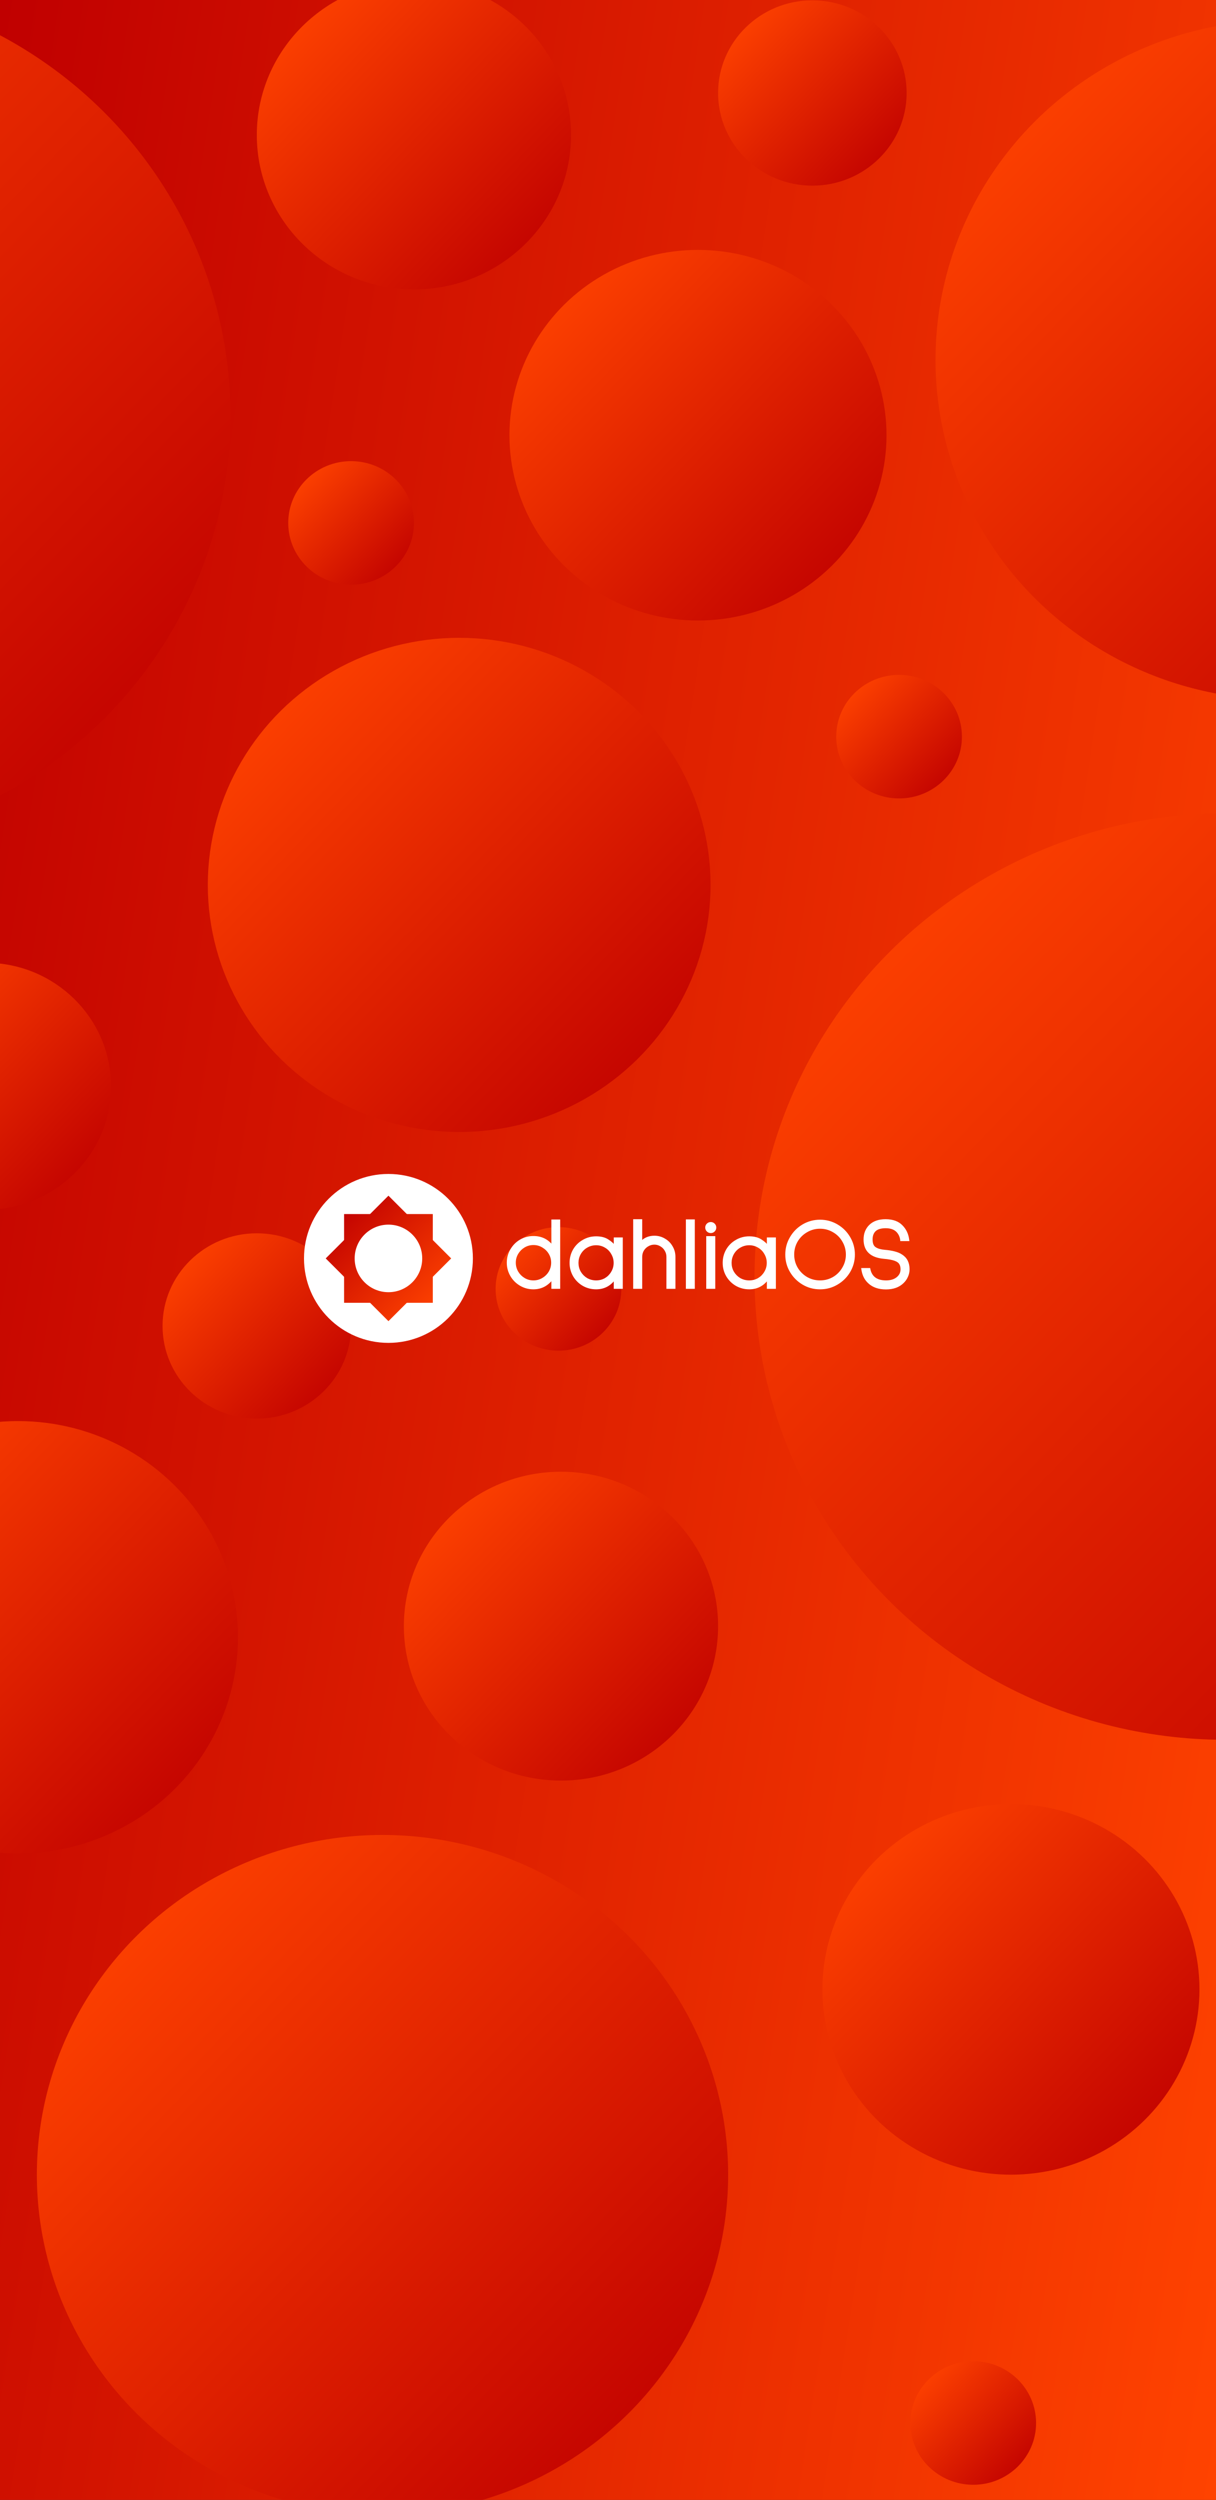<svg width="1440" height="2960" viewBox="0 0 1440 2960" fill="none" xmlns="http://www.w3.org/2000/svg">
<rect x="0" y="0" width="1440" height="2960" fill="#333333" stroke="none"/>
<g clip-path="url(#clip0)">
<rect width="1440" height="2960" fill="url(#paint0_linear)"/>
<ellipse cx="-248.063" cy="491.896" rx="520.937" ry="511.971" fill="url(#paint1_linear)"/>
<ellipse cx="543.762" cy="1047.75" rx="297.678" ry="292.555" fill="url(#paint2_linear)"/>
<ellipse cx="490.18" cy="159.847" rx="186.049" ry="182.847" fill="url(#paint3_linear)"/>
<ellipse cx="664.32" cy="1925.41" rx="186.049" ry="182.847" fill="url(#paint4_linear)"/>
<ellipse cx="-17.362" cy="1286.18" rx="148.839" ry="146.277" fill="url(#paint5_linear)"/>
<ellipse cx="1517.17" cy="426.072" rx="409.307" ry="402.263" fill="url(#paint6_linear)"/>
<ellipse cx="452.968" cy="2574.89" rx="409.307" ry="402.263" fill="url(#paint7_linear)"/>
<ellipse cx="415.759" cy="619.158" rx="74.419" ry="73.139" fill="url(#paint8_linear)"/>
<ellipse cx="1451.68" cy="1511.45" rx="558.147" ry="548.54" fill="url(#paint9_linear)"/>
<ellipse cx="1197.16" cy="2355.47" rx="223.259" ry="219.416" fill="url(#paint10_linear)"/>
<ellipse cx="826.555" cy="515.301" rx="223.259" ry="219.416" fill="url(#paint11_linear)"/>
<ellipse cx="661.343" cy="1526.08" rx="74.419" ry="73.139" fill="url(#paint12_linear)"/>
<ellipse cx="21.336" cy="1938.58" rx="260.468" ry="255.985" fill="url(#paint13_linear)"/>
<ellipse cx="961.998" cy="110.112" rx="111.629" ry="109.708" fill="url(#paint14_linear)"/>
<ellipse cx="1064.7" cy="872.218" rx="74.419" ry="73.139" fill="url(#paint15_linear)"/>
<ellipse cx="304.131" cy="1569.96" rx="111.629" ry="109.708" fill="url(#paint16_linear)"/>
<ellipse cx="1152.51" cy="2868.9" rx="74.419" ry="73.139" fill="url(#paint17_linear)"/>
<path d="M460 1590C515.228 1590 560 1545.23 560 1490C560 1434.77 515.228 1390 460 1390C404.772 1390 360 1434.77 360 1490C360 1545.23 404.772 1590 460 1590Z" fill="white"/>
<path d="M407.473 1437.47H512.529V1542.53H407.473V1437.47Z" fill="url(#paint18_linear)"/>
<path d="M385.715 1490L460.001 1415.71L534.286 1490L460.001 1564.29L385.715 1490Z" fill="url(#paint19_linear)"/>
<path d="M460 1530C482.091 1530 500 1512.09 500 1490C500 1467.91 482.091 1450 460 1450C437.909 1450 420 1467.91 420 1490C420 1512.09 437.909 1530 460 1530Z" fill="white"/>
<path d="M662.174 1524.8H654.134V1513.64C648.294 1521.48 640.814 1525.4 631.694 1525.4C626.174 1525.4 621.094 1524.04 616.454 1521.32C611.814 1518.6 608.134 1514.92 605.414 1510.28C602.694 1505.56 601.334 1500.48 601.334 1495.04C601.334 1489.6 602.694 1484.56 605.414 1479.92C608.134 1475.2 611.814 1471.48 616.454 1468.76C621.094 1466.04 626.174 1464.68 631.694 1464.68C641.134 1464.68 648.614 1468.4 654.134 1475.84V1445.12H662.174V1524.8ZM653.894 1495.04C653.894 1491.04 652.894 1487.36 650.894 1484C648.894 1480.64 646.174 1477.96 642.734 1475.96C639.374 1473.96 635.694 1472.96 631.694 1472.96C627.694 1472.96 624.014 1473.96 620.654 1475.96C617.294 1477.96 614.614 1480.64 612.614 1484C610.614 1487.36 609.614 1491.04 609.614 1495.04C609.614 1499.04 610.614 1502.76 612.614 1506.2C614.614 1509.56 617.294 1512.24 620.654 1514.24C624.014 1516.24 627.694 1517.24 631.694 1517.24C635.694 1517.24 639.374 1516.24 642.734 1514.24C646.174 1512.24 648.894 1509.56 650.894 1506.2C652.894 1502.76 653.894 1499.04 653.894 1495.04ZM736.295 1466.36V1524.8H728.015V1513.76C722.495 1521.52 715.135 1525.4 705.935 1525.4C700.415 1525.4 695.335 1524.08 690.695 1521.44C686.055 1518.72 682.375 1515.04 679.655 1510.4C677.015 1505.76 675.695 1500.72 675.695 1495.28C675.695 1489.76 677.015 1484.68 679.655 1480.04C682.375 1475.4 686.055 1471.76 690.695 1469.12C695.335 1466.4 700.415 1465.04 705.935 1465.04C711.615 1465.04 716.255 1466.24 719.855 1468.64C723.535 1470.96 726.255 1473.48 728.015 1476.2V1466.36H736.295ZM705.935 1517.24C709.935 1517.24 713.615 1516.28 716.975 1514.36C720.335 1512.36 722.975 1509.68 724.895 1506.32C726.895 1502.96 727.895 1499.28 727.895 1495.28C727.895 1491.28 726.895 1487.6 724.895 1484.24C722.975 1480.8 720.335 1478.12 716.975 1476.2C713.615 1474.2 709.935 1473.2 705.935 1473.2C701.935 1473.2 698.215 1474.2 694.775 1476.2C691.415 1478.12 688.735 1480.8 686.735 1484.24C684.815 1487.6 683.855 1491.28 683.855 1495.28C683.855 1499.28 684.815 1502.96 686.735 1506.32C688.735 1509.68 691.415 1512.36 694.775 1514.36C698.215 1516.28 701.935 1517.24 705.935 1517.24ZM774.903 1464.32C779.223 1464.32 783.183 1465.4 786.783 1467.56C790.463 1469.64 793.343 1472.52 795.423 1476.2C797.583 1479.8 798.663 1483.76 798.663 1488.08V1524.8H790.383V1488.08C790.383 1485.28 789.663 1482.68 788.223 1480.28C786.863 1477.88 784.983 1476 782.583 1474.64C780.263 1473.2 777.703 1472.48 774.903 1472.48C772.103 1472.48 769.503 1473.2 767.103 1474.64C764.703 1476 762.783 1477.88 761.343 1480.28C759.983 1482.68 759.303 1485.28 759.303 1488.08V1524.8H751.023V1444.76H759.303V1471.04C761.223 1468.8 763.503 1467.12 766.143 1466C768.863 1464.88 771.783 1464.32 774.903 1464.32ZM821.591 1445V1524.8H813.431V1445H821.591ZM841.747 1448.12C843.187 1448.12 844.427 1448.64 845.467 1449.68C846.507 1450.72 847.027 1451.96 847.027 1453.4C847.027 1454.92 846.507 1456.2 845.467 1457.24C844.427 1458.28 843.187 1458.8 841.747 1458.8C840.227 1458.8 838.947 1458.28 837.907 1457.24C836.867 1456.2 836.347 1454.92 836.347 1453.4C836.347 1451.96 836.867 1450.72 837.907 1449.68C838.947 1448.64 840.227 1448.12 841.747 1448.12ZM845.827 1464.8V1524.8H837.547V1464.8H845.827ZM917.609 1466.36V1524.8H909.329V1513.76C903.809 1521.52 896.449 1525.4 887.249 1525.4C881.729 1525.4 876.649 1524.08 872.009 1521.44C867.369 1518.72 863.689 1515.04 860.969 1510.4C858.329 1505.76 857.009 1500.72 857.009 1495.28C857.009 1489.76 858.329 1484.68 860.969 1480.04C863.689 1475.4 867.369 1471.76 872.009 1469.12C876.649 1466.4 881.729 1465.04 887.249 1465.04C892.929 1465.04 897.569 1466.24 901.169 1468.64C904.849 1470.96 907.569 1473.48 909.329 1476.2V1466.36H917.609ZM887.249 1517.24C891.249 1517.24 894.929 1516.28 898.289 1514.36C901.649 1512.36 904.289 1509.68 906.209 1506.32C908.209 1502.96 909.209 1499.28 909.209 1495.28C909.209 1491.28 908.209 1487.6 906.209 1484.24C904.289 1480.8 901.649 1478.12 898.289 1476.2C894.929 1474.2 891.249 1473.2 887.249 1473.2C883.249 1473.2 879.529 1474.2 876.089 1476.2C872.729 1478.12 870.049 1480.8 868.049 1484.24C866.129 1487.6 865.169 1491.28 865.169 1495.28C865.169 1499.28 866.129 1502.96 868.049 1506.32C870.049 1509.68 872.729 1512.36 876.089 1514.36C879.529 1516.28 883.249 1517.24 887.249 1517.24ZM971.097 1525.4C963.817 1525.4 957.137 1523.6 951.057 1520C944.977 1516.4 940.137 1511.56 936.537 1505.48C932.937 1499.4 931.137 1492.72 931.137 1485.44C931.137 1478.16 932.937 1471.48 936.537 1465.4C940.137 1459.24 944.977 1454.36 951.057 1450.76C957.217 1447.16 963.897 1445.36 971.097 1445.36C978.297 1445.36 984.977 1447.16 991.137 1450.76C997.297 1454.36 1002.18 1459.24 1005.78 1465.4C1009.38 1471.56 1011.18 1478.24 1011.18 1485.44C1011.18 1492.64 1009.38 1499.32 1005.78 1505.48C1002.18 1511.56 997.297 1516.4 991.137 1520C985.057 1523.6 978.377 1525.4 971.097 1525.4ZM971.097 1517.24C976.857 1517.24 982.177 1515.84 987.057 1513.04C991.937 1510.16 995.777 1506.28 998.577 1501.4C1001.46 1496.52 1002.9 1491.2 1002.9 1485.44C1002.9 1479.68 1001.46 1474.36 998.577 1469.48C995.777 1464.6 991.937 1460.76 987.057 1457.96C982.177 1455.08 976.857 1453.64 971.097 1453.64C965.337 1453.64 960.017 1455.08 955.137 1457.96C950.257 1460.76 946.377 1464.6 943.497 1469.48C940.697 1474.36 939.297 1479.68 939.297 1485.44C939.297 1491.2 940.697 1496.52 943.497 1501.4C946.377 1506.28 950.257 1510.16 955.137 1513.04C960.017 1515.84 965.337 1517.24 971.097 1517.24ZM1067.28 1468.16C1066.88 1465.12 1065.92 1462.48 1064.4 1460.24C1061.28 1455.44 1056.12 1453.04 1048.92 1453.04C1042.92 1453.04 1038.56 1454.4 1035.84 1457.12C1033.36 1459.68 1032.12 1463.16 1032.12 1467.56C1032.12 1472.44 1033.48 1475.8 1036.2 1477.64C1038.92 1479.48 1042.72 1480.6 1047.6 1481C1052.24 1481.4 1056.16 1482.04 1059.36 1482.92C1062.56 1483.72 1065.24 1484.84 1067.4 1486.28C1073.08 1489.8 1075.92 1495.32 1075.92 1502.84C1075.92 1505.8 1075.32 1508.6 1074.12 1511.24C1073 1513.88 1071.36 1516.24 1069.2 1518.32C1064.32 1523.12 1057.64 1525.52 1049.16 1525.52C1040.6 1525.52 1033.84 1523.16 1028.88 1518.44C1024.64 1514.52 1022.08 1509.24 1021.2 1502.6H1029.48C1030.2 1506.6 1031.88 1509.88 1034.52 1512.44C1037.96 1515.64 1042.88 1517.24 1049.28 1517.24C1054.72 1517.24 1059.12 1515.92 1062.48 1513.28C1065.92 1510.56 1067.64 1507.08 1067.64 1502.84C1067.64 1500.12 1067.08 1497.88 1065.96 1496.12C1064.92 1494.28 1062.88 1492.8 1059.84 1491.68C1056.8 1490.56 1052.48 1489.76 1046.88 1489.28C1031.52 1487.92 1023.84 1480.68 1023.84 1467.56C1023.84 1464.28 1024.36 1461.28 1025.4 1458.56C1026.52 1455.76 1028.08 1453.36 1030.08 1451.36C1034.48 1446.96 1040.72 1444.76 1048.8 1444.76H1048.92C1057.16 1444.84 1063.44 1447.12 1067.76 1451.6C1072.16 1456 1074.76 1461.56 1075.56 1468.28H1067.28V1468.16Z" fill="white"/>
<path d="M662.173 1524.8V1526H663.373V1524.8H662.173ZM654.133 1524.8H652.933V1526H654.133V1524.8ZM654.133 1513.64H655.333V1510.02L653.17 1512.92L654.133 1513.64ZM616.453 1521.32L617.059 1520.28L616.453 1521.32ZM605.413 1510.28L604.373 1510.88L604.375 1510.88L604.378 1510.89L605.413 1510.28ZM605.413 1479.92L606.447 1480.53L606.45 1480.52L606.453 1480.52L605.413 1479.92ZM616.453 1468.76L617.059 1469.8L616.453 1468.76ZM654.133 1475.84L653.169 1476.56L655.333 1479.47V1475.84H654.133ZM654.133 1445.12V1443.92H652.933V1445.12H654.133ZM662.173 1445.12H663.373V1443.92H662.173V1445.12ZM650.893 1484L649.862 1484.61L650.893 1484ZM642.733 1475.96L642.119 1476.99L642.125 1476.99L642.13 1477L642.733 1475.96ZM620.653 1475.96L621.266 1476.99L620.653 1475.96ZM612.613 1484L613.643 1484.61L612.613 1484ZM612.613 1506.2L611.575 1506.8L611.578 1506.81L611.582 1506.81L612.613 1506.2ZM620.653 1514.24L620.039 1515.27L620.653 1514.24ZM642.733 1514.24L642.13 1513.2L642.125 1513.21L642.119 1513.21L642.733 1514.24ZM650.893 1506.2L651.923 1506.81L651.927 1506.81L651.93 1506.8L650.893 1506.2ZM662.173 1523.6H654.133V1526H662.173V1523.6ZM655.333 1524.8V1513.64H652.933V1524.8H655.333ZM653.17 1512.92C647.538 1520.48 640.403 1524.2 631.693 1524.2V1526.6C641.222 1526.6 649.047 1522.48 655.095 1514.36L653.17 1512.92ZM631.693 1524.2C626.381 1524.2 621.51 1522.89 617.059 1520.28L615.846 1522.36C620.675 1525.19 625.965 1526.6 631.693 1526.6V1524.2ZM617.059 1520.28C612.597 1517.67 609.065 1514.14 606.447 1509.67L604.378 1510.89C607.201 1515.7 611.029 1519.53 615.846 1522.36L617.059 1520.28ZM606.453 1509.68C603.837 1505.14 602.533 1500.27 602.533 1495.04H600.133C600.133 1500.69 601.549 1505.98 604.373 1510.88L606.453 1509.68ZM602.533 1495.04C602.533 1489.81 603.837 1484.98 606.447 1480.53L604.378 1479.31C601.549 1484.14 600.133 1489.39 600.133 1495.04H602.533ZM606.453 1480.52C609.07 1475.98 612.602 1472.41 617.059 1469.8L615.846 1467.72C611.023 1470.55 607.195 1474.42 604.373 1479.32L606.453 1480.52ZM617.059 1469.8C621.51 1467.19 626.381 1465.88 631.693 1465.88V1463.48C625.965 1463.48 620.675 1464.89 615.846 1467.72L617.059 1469.8ZM631.693 1465.88C640.761 1465.88 647.881 1469.43 653.169 1476.56L655.097 1475.12C649.345 1467.37 641.505 1463.48 631.693 1463.48V1465.88ZM655.333 1475.84V1445.12H652.933V1475.84H655.333ZM654.133 1446.32H662.173V1443.92H654.133V1446.32ZM660.973 1445.12V1524.8H663.373V1445.12H660.973ZM655.093 1495.04C655.093 1490.83 654.037 1486.94 651.923 1483.39L649.862 1484.61C651.749 1487.78 652.693 1491.25 652.693 1495.04H655.093ZM651.923 1483.39C649.818 1479.85 646.949 1477.02 643.335 1474.92L642.13 1477C645.397 1478.9 647.967 1481.43 649.862 1484.61L651.923 1483.39ZM643.346 1474.93C639.797 1472.82 635.903 1471.76 631.693 1471.76V1474.16C635.482 1474.16 638.949 1475.1 642.119 1476.99L643.346 1474.93ZM631.693 1471.76C627.482 1471.76 623.589 1472.82 620.039 1474.93L621.266 1476.99C624.437 1475.1 627.903 1474.16 631.693 1474.16V1471.76ZM620.039 1474.93C616.507 1477.03 613.683 1479.85 611.582 1483.39L613.643 1484.61C615.542 1481.43 618.078 1478.89 621.266 1476.99L620.039 1474.93ZM611.582 1483.39C609.469 1486.94 608.413 1490.83 608.413 1495.04H610.813C610.813 1491.25 611.757 1487.78 613.643 1484.61L611.582 1483.39ZM608.413 1495.04C608.413 1499.25 609.469 1503.18 611.575 1506.8L613.65 1505.6C611.757 1502.34 610.813 1498.83 610.813 1495.04H608.413ZM611.582 1506.81C613.683 1510.35 616.507 1513.17 620.039 1515.27L621.266 1513.21C618.078 1511.31 615.542 1508.77 613.643 1505.59L611.582 1506.81ZM620.039 1515.27C623.589 1517.38 627.482 1518.44 631.693 1518.44V1516.04C627.903 1516.04 624.437 1515.1 621.266 1513.21L620.039 1515.27ZM631.693 1518.44C635.903 1518.44 639.797 1517.38 643.346 1515.27L642.119 1513.21C638.949 1515.1 635.482 1516.04 631.693 1516.04V1518.44ZM643.335 1515.28C646.949 1513.18 649.818 1510.35 651.923 1506.81L649.862 1505.59C647.967 1508.77 645.397 1511.3 642.13 1513.2L643.335 1515.28ZM651.93 1506.8C654.037 1503.18 655.093 1499.25 655.093 1495.04H652.693C652.693 1498.83 651.749 1502.34 649.855 1505.6L651.93 1506.8ZM736.294 1466.36H737.494V1465.16H736.294V1466.36ZM736.294 1524.8V1526H737.494V1524.8H736.294ZM728.014 1524.8H726.814V1526H728.014V1524.8ZM728.014 1513.76H729.214V1510L727.037 1513.06L728.014 1513.76ZM690.694 1521.44L690.087 1522.48L690.094 1522.48L690.101 1522.48L690.694 1521.44ZM679.654 1510.4L678.611 1510.99L678.615 1511L678.619 1511.01L679.654 1510.4ZM679.654 1480.04L678.619 1479.43L678.615 1479.44L678.611 1479.45L679.654 1480.04ZM690.694 1469.12L691.287 1470.16L691.294 1470.16L691.301 1470.16L690.694 1469.12ZM719.854 1468.64L719.189 1469.64L719.201 1469.65L719.214 1469.66L719.854 1468.64ZM728.014 1476.2L727.007 1476.85L729.214 1480.26V1476.2H728.014ZM728.014 1466.36V1465.16H726.814V1466.36H728.014ZM716.974 1514.36L717.57 1515.4L717.579 1515.4L717.589 1515.39L716.974 1514.36ZM724.894 1506.32L723.863 1505.71L723.858 1505.72L723.853 1505.72L724.894 1506.32ZM724.894 1484.24L723.846 1484.82L723.854 1484.84L723.863 1484.85L724.894 1484.24ZM716.974 1476.2L716.361 1477.23L716.37 1477.24L716.379 1477.24L716.974 1476.2ZM694.774 1476.2L695.37 1477.24L695.374 1477.24L695.378 1477.24L694.774 1476.2ZM686.734 1484.24L685.697 1483.64L685.694 1483.64L685.693 1483.64L686.734 1484.24ZM686.734 1506.32L685.693 1506.92L685.698 1506.92L685.703 1506.93L686.734 1506.32ZM694.774 1514.36L694.161 1515.39L694.175 1515.4L694.19 1515.41L694.774 1514.36ZM735.094 1466.36V1524.8H737.494V1466.36H735.094ZM736.294 1523.6H728.014V1526H736.294V1523.6ZM729.214 1524.8V1513.76H726.814V1524.8H729.214ZM727.037 1513.06C721.733 1520.52 714.73 1524.2 705.934 1524.2V1526.6C715.538 1526.6 723.257 1522.52 728.993 1514.46L727.037 1513.06ZM705.934 1524.2C700.615 1524.2 695.741 1522.93 691.287 1520.4L690.101 1522.48C694.927 1525.23 700.214 1526.6 705.934 1526.6V1524.2ZM691.301 1520.4C686.838 1517.79 683.306 1514.26 680.69 1509.79L678.619 1511.01C681.443 1515.82 685.27 1519.65 690.087 1522.48L691.301 1520.4ZM680.697 1509.81C678.162 1505.35 676.894 1500.52 676.894 1495.28H674.494C674.494 1500.92 675.866 1506.17 678.611 1510.99L680.697 1509.81ZM676.894 1495.28C676.894 1489.96 678.163 1485.09 680.697 1480.63L678.611 1479.45C675.865 1484.27 674.494 1489.56 674.494 1495.28H676.894ZM680.69 1480.65C683.303 1476.19 686.833 1472.7 691.287 1470.16L690.101 1468.08C685.277 1470.82 681.445 1474.61 678.619 1479.43L680.69 1480.65ZM691.301 1470.16C695.753 1467.55 700.622 1466.24 705.934 1466.24V1463.84C700.207 1463.84 694.917 1465.25 690.087 1468.08L691.301 1470.16ZM705.934 1466.24C711.45 1466.24 715.839 1467.41 719.189 1469.64L720.519 1467.64C716.67 1465.07 711.778 1463.84 705.934 1463.84V1466.24ZM719.214 1469.66C722.795 1471.91 725.369 1474.32 727.007 1476.85L729.022 1475.55C727.141 1472.64 724.274 1470.01 720.494 1467.62L719.214 1469.66ZM729.214 1476.2V1466.36H726.814V1476.2H729.214ZM728.014 1467.56H736.294V1465.16H728.014V1467.56ZM705.934 1518.44C710.135 1518.44 714.022 1517.43 717.57 1515.4L716.379 1513.32C713.206 1515.13 709.733 1516.04 705.934 1516.04V1518.44ZM717.589 1515.39C721.123 1513.29 723.913 1510.46 725.937 1506.92L723.853 1505.72C722.037 1508.9 719.545 1511.43 716.361 1513.33L717.589 1515.39ZM725.926 1506.93C728.038 1503.38 729.094 1499.49 729.094 1495.28H726.694C726.694 1499.07 725.75 1502.54 723.863 1505.71L725.926 1506.93ZM729.094 1495.28C729.094 1491.07 728.038 1487.18 725.926 1483.63L723.863 1484.85C725.75 1488.02 726.694 1491.49 726.694 1495.28H729.094ZM725.942 1483.66C723.918 1480.03 721.123 1477.19 717.57 1475.16L716.379 1477.24C719.546 1479.05 722.031 1481.57 723.846 1484.82L725.942 1483.66ZM717.589 1475.17C714.038 1473.06 710.145 1472 705.934 1472V1474.4C709.723 1474.4 713.19 1475.34 716.361 1477.23L717.589 1475.17ZM705.934 1472C701.723 1472 697.795 1473.06 694.171 1475.16L695.378 1477.24C698.633 1475.34 702.145 1474.4 705.934 1474.4V1472ZM694.179 1475.16C690.63 1477.19 687.799 1480.02 685.697 1483.64L687.771 1484.84C689.669 1481.58 692.198 1479.05 695.37 1477.24L694.179 1475.16ZM685.693 1483.64C683.665 1487.19 682.654 1491.08 682.654 1495.28H685.054C685.054 1491.48 685.963 1488.01 687.777 1484.84L685.693 1483.64ZM682.654 1495.28C682.654 1499.48 683.665 1503.37 685.693 1506.92L687.777 1505.72C685.963 1502.55 685.054 1499.08 685.054 1495.28H682.654ZM685.703 1506.93C687.805 1510.47 690.629 1513.29 694.161 1515.39L695.389 1513.33C692.199 1511.43 689.663 1508.89 687.766 1505.71L685.703 1506.93ZM694.19 1515.41C697.811 1517.43 701.733 1518.44 705.934 1518.44V1516.04C702.135 1516.04 698.618 1515.13 695.359 1513.31L694.19 1515.41ZM786.782 1467.56L786.165 1468.59L786.178 1468.6L786.191 1468.6L786.782 1467.56ZM795.422 1476.2L794.377 1476.79L794.385 1476.8L794.393 1476.82L795.422 1476.2ZM798.662 1524.8V1526H799.862V1524.8H798.662ZM790.382 1524.8H789.182V1526H790.382V1524.8ZM788.222 1480.28L787.178 1480.87L787.185 1480.88L787.193 1480.9L788.222 1480.28ZM782.582 1474.64L781.949 1475.66L781.969 1475.67L781.99 1475.68L782.582 1474.64ZM767.102 1474.64L767.693 1475.68L767.706 1475.68L767.719 1475.67L767.102 1474.64ZM761.342 1480.28L760.313 1479.66L760.305 1479.68L760.298 1479.69L761.342 1480.28ZM759.302 1524.8V1526H760.502V1524.8H759.302ZM751.022 1524.8H749.822V1526H751.022V1524.8ZM751.022 1444.76V1443.56H749.822V1444.76H751.022ZM759.302 1444.76H760.502V1443.56H759.302V1444.76ZM759.302 1471.04H758.102V1474.28L760.213 1471.82L759.302 1471.04ZM766.142 1466L765.685 1464.89L765.678 1464.89L765.673 1464.9L766.142 1466ZM774.902 1465.52C779.01 1465.52 782.757 1466.54 786.165 1468.59L787.399 1466.53C783.607 1464.26 779.433 1463.12 774.902 1463.12V1465.52ZM786.191 1468.6C789.681 1470.58 792.405 1473.3 794.377 1476.79L796.466 1475.61C794.279 1471.74 791.242 1468.7 787.371 1466.52L786.191 1468.6ZM794.393 1476.82C796.437 1480.23 797.462 1483.97 797.462 1488.08H799.862C799.862 1483.55 798.726 1479.37 796.45 1475.58L794.393 1476.82ZM797.462 1488.08V1524.8H799.862V1488.08H797.462ZM798.662 1523.6H790.382V1526H798.662V1523.6ZM791.582 1524.8V1488.08H789.182V1524.8H791.582ZM791.582 1488.08C791.582 1485.06 790.802 1482.25 789.25 1479.66L787.193 1480.9C788.521 1483.11 789.182 1485.5 789.182 1488.08H791.582ZM789.266 1479.69C787.798 1477.1 785.762 1475.06 783.173 1473.6L781.99 1475.68C784.201 1476.94 785.925 1478.66 787.178 1480.87L789.266 1479.69ZM783.214 1473.62C780.699 1472.06 777.919 1471.28 774.902 1471.28V1473.68C777.483 1473.68 779.823 1474.34 781.949 1475.66L783.214 1473.62ZM774.902 1471.28C771.885 1471.28 769.07 1472.06 766.485 1473.61L767.719 1475.67C769.933 1474.34 772.319 1473.68 774.902 1473.68V1471.28ZM766.51 1473.6C763.927 1475.06 761.858 1477.09 760.313 1479.66L762.37 1480.9C763.706 1478.67 765.475 1476.94 767.693 1475.68L766.51 1473.6ZM760.298 1479.69C758.834 1482.27 758.102 1485.08 758.102 1488.08H760.502C760.502 1485.48 761.129 1483.09 762.386 1480.87L760.298 1479.69ZM758.102 1488.08V1524.8H760.502V1488.08H758.102ZM759.302 1523.6H751.022V1526H759.302V1523.6ZM752.222 1524.8V1444.76H749.822V1524.8H752.222ZM751.022 1445.96H759.302V1443.56H751.022V1445.96ZM758.102 1444.76V1471.04H760.502V1444.76H758.102ZM760.213 1471.82C762.015 1469.72 764.146 1468.15 766.61 1467.1L765.673 1464.9C762.857 1466.09 760.427 1467.88 758.39 1470.26L760.213 1471.82ZM766.598 1467.11C769.165 1466.05 771.929 1465.52 774.902 1465.52V1463.12C771.634 1463.12 768.558 1463.71 765.685 1464.89L766.598 1467.11ZM821.59 1445H822.79V1443.8H821.59V1445ZM821.59 1524.8V1526H822.79V1524.8H821.59ZM813.43 1524.8H812.23V1526H813.43V1524.8ZM813.43 1445V1443.8H812.23V1445H813.43ZM820.39 1445V1524.8H822.79V1445H820.39ZM821.59 1523.6H813.43V1526H821.59V1523.6ZM814.63 1524.8V1445H812.23V1524.8H814.63ZM813.43 1446.2H821.59V1443.8H813.43V1446.2ZM845.466 1449.68L844.618 1450.53L845.466 1449.68ZM845.466 1457.24L844.618 1456.39L845.466 1457.24ZM837.906 1457.24L837.058 1458.09L837.906 1457.24ZM837.906 1449.68L837.058 1448.83L837.906 1449.68ZM845.826 1464.8H847.026V1463.6H845.826V1464.8ZM845.826 1524.8V1526H847.026V1524.8H845.826ZM837.546 1524.8H836.346V1526H837.546V1524.8ZM837.546 1464.8V1463.6H836.346V1464.8H837.546ZM841.746 1449.32C842.861 1449.32 843.797 1449.71 844.618 1450.53L846.314 1448.83C845.055 1447.57 843.511 1446.92 841.746 1446.92V1449.32ZM844.618 1450.53C845.438 1451.35 845.826 1452.29 845.826 1453.4H848.226C848.226 1451.63 847.574 1450.09 846.314 1448.83L844.618 1450.53ZM845.826 1453.4C845.826 1454.61 845.425 1455.58 844.618 1456.39L846.314 1458.09C847.587 1456.82 848.226 1455.23 848.226 1453.4H845.826ZM844.618 1456.39C843.797 1457.21 842.861 1457.6 841.746 1457.6V1460C843.511 1460 845.055 1459.35 846.314 1458.09L844.618 1456.39ZM841.746 1457.6C840.533 1457.6 839.561 1457.2 838.754 1456.39L837.058 1458.09C838.331 1459.36 839.919 1460 841.746 1460V1457.6ZM838.754 1456.39C837.947 1455.58 837.546 1454.61 837.546 1453.4H835.146C835.146 1455.23 835.785 1456.82 837.058 1458.09L838.754 1456.39ZM837.546 1453.4C837.546 1452.29 837.934 1451.35 838.754 1450.53L837.058 1448.83C835.798 1450.09 835.146 1451.63 835.146 1453.4H837.546ZM838.754 1450.53C839.561 1449.72 840.533 1449.32 841.746 1449.32V1446.92C839.919 1446.92 838.331 1447.56 837.058 1448.83L838.754 1450.53ZM844.626 1464.8V1524.8H847.026V1464.8H844.626ZM845.826 1523.6H837.546V1526H845.826V1523.6ZM838.746 1524.8V1464.8H836.346V1524.8H838.746ZM837.546 1466H845.826V1463.6H837.546V1466ZM917.607 1466.36H918.807V1465.16H917.607V1466.36ZM917.607 1524.8V1526H918.807V1524.8H917.607ZM909.327 1524.8H908.127V1526H909.327V1524.8ZM909.327 1513.76H910.527V1510L908.35 1513.06L909.327 1513.76ZM872.007 1521.44L871.401 1522.48L871.407 1522.48L871.414 1522.48L872.007 1521.44ZM860.967 1510.4L859.925 1510.99L859.929 1511L859.933 1511.01L860.967 1510.4ZM860.967 1480.04L859.933 1479.43L859.929 1479.44L859.925 1479.45L860.967 1480.04ZM872.007 1469.12L872.601 1470.16L872.607 1470.16L872.614 1470.16L872.007 1469.12ZM901.167 1468.64L900.502 1469.64L900.515 1469.65L900.527 1469.66L901.167 1468.64ZM909.327 1476.2L908.321 1476.85L910.527 1480.26V1476.2H909.327ZM909.327 1466.36V1465.16H908.127V1466.36H909.327ZM898.287 1514.36L898.883 1515.4L898.893 1515.4L898.902 1515.39L898.287 1514.36ZM906.207 1506.32L905.177 1505.71L905.171 1505.72L905.166 1505.72L906.207 1506.32ZM906.207 1484.24L905.159 1484.82L905.167 1484.84L905.177 1484.85L906.207 1484.24ZM898.287 1476.2L897.674 1477.23L897.683 1477.24L897.693 1477.24L898.287 1476.2ZM876.087 1476.2L876.683 1477.24L876.687 1477.24L876.691 1477.24L876.087 1476.2ZM868.047 1484.24L867.01 1483.64L867.009 1483.64L867.006 1483.64L868.047 1484.24ZM868.047 1506.32L867.006 1506.92L867.011 1506.92L867.017 1506.93L868.047 1506.32ZM876.087 1514.36L875.474 1515.39L875.489 1515.4L875.503 1515.41L876.087 1514.36ZM916.407 1466.36V1524.8H918.807V1466.36H916.407ZM917.607 1523.6H909.327V1526H917.607V1523.6ZM910.527 1524.8V1513.76H908.127V1524.8H910.527ZM908.35 1513.06C903.046 1520.52 896.043 1524.2 887.247 1524.2V1526.6C896.851 1526.6 904.57 1522.52 910.306 1514.46L908.35 1513.06ZM887.247 1524.2C881.929 1524.2 877.054 1522.93 872.601 1520.4L871.414 1522.48C876.242 1525.23 881.527 1526.6 887.247 1526.6V1524.2ZM872.614 1520.4C868.151 1517.79 864.619 1514.26 862.003 1509.79L859.933 1511.01C862.757 1515.82 866.583 1519.65 871.401 1522.48L872.614 1520.4ZM862.01 1509.81C859.475 1505.35 858.207 1500.52 858.207 1495.28H855.807C855.807 1500.92 857.179 1506.17 859.925 1510.99L862.01 1509.81ZM858.207 1495.28C858.207 1489.96 859.477 1485.09 862.01 1480.63L859.925 1479.45C857.178 1484.27 855.807 1489.56 855.807 1495.28H858.207ZM862.003 1480.65C864.617 1476.19 868.146 1472.7 872.601 1470.16L871.414 1468.08C866.59 1470.82 862.758 1474.61 859.933 1479.43L862.003 1480.65ZM872.614 1470.16C877.066 1467.55 881.935 1466.24 887.247 1466.24V1463.84C881.521 1463.84 876.23 1465.25 871.401 1468.08L872.614 1470.16ZM887.247 1466.24C892.763 1466.24 897.153 1467.41 900.502 1469.64L901.833 1467.64C897.983 1465.07 893.091 1463.84 887.247 1463.84V1466.24ZM900.527 1469.66C904.109 1471.91 906.682 1474.32 908.321 1476.85L910.335 1475.55C908.454 1472.64 905.587 1470.01 901.807 1467.62L900.527 1469.66ZM910.527 1476.2V1466.36H908.127V1476.2H910.527ZM909.327 1467.56H917.607V1465.16H909.327V1467.56ZM887.247 1518.44C891.449 1518.44 895.335 1517.43 898.883 1515.4L897.693 1513.32C894.519 1515.13 891.046 1516.04 887.247 1516.04V1518.44ZM898.902 1515.39C902.438 1513.29 905.226 1510.46 907.25 1506.92L905.166 1505.72C903.35 1508.9 900.858 1511.43 897.674 1513.33L898.902 1515.39ZM907.239 1506.93C909.351 1503.38 910.407 1499.49 910.407 1495.28H908.007C908.007 1499.07 907.063 1502.54 905.177 1505.71L907.239 1506.93ZM910.407 1495.28C910.407 1491.07 909.351 1487.18 907.239 1483.63L905.177 1484.85C907.063 1488.02 908.007 1491.49 908.007 1495.28H910.407ZM907.255 1483.66C905.231 1480.03 902.437 1477.19 898.883 1475.16L897.693 1477.24C900.859 1479.05 903.345 1481.57 905.159 1484.82L907.255 1483.66ZM898.902 1475.17C895.351 1473.06 891.458 1472 887.247 1472V1474.4C891.037 1474.4 894.503 1475.34 897.674 1477.23L898.902 1475.17ZM887.247 1472C883.037 1472 879.109 1473.06 875.485 1475.16L876.691 1477.24C879.946 1475.34 883.458 1474.4 887.247 1474.4V1472ZM875.493 1475.16C871.943 1477.19 869.113 1480.02 867.01 1483.64L869.085 1484.84C870.982 1481.58 873.511 1479.05 876.683 1477.24L875.493 1475.16ZM867.006 1483.64C864.978 1487.19 863.967 1491.08 863.967 1495.28H866.367C866.367 1491.48 867.277 1488.01 869.09 1484.84L867.006 1483.64ZM863.967 1495.28C863.967 1499.48 864.978 1503.37 867.006 1506.92L869.09 1505.72C867.277 1502.55 866.367 1499.08 866.367 1495.28H863.967ZM867.017 1506.93C869.119 1510.47 871.942 1513.29 875.474 1515.39L876.702 1513.33C873.513 1511.43 870.977 1508.89 869.079 1505.71L867.017 1506.93ZM875.503 1515.41C879.125 1517.43 883.046 1518.44 887.247 1518.44V1516.04C883.449 1516.04 879.931 1515.13 876.673 1513.31L875.503 1515.41ZM951.055 1520L951.666 1518.97L951.055 1520ZM936.535 1505.48L935.502 1506.09L936.535 1505.48ZM936.535 1465.4L937.567 1466.01L937.569 1466.01L937.571 1466.01L936.535 1465.4ZM951.055 1450.76L950.45 1449.72L950.446 1449.73L950.443 1449.73L951.055 1450.76ZM991.135 1450.76L990.53 1451.8L991.135 1450.76ZM1005.78 1465.4L1006.81 1464.79L1005.78 1465.4ZM1005.78 1505.48L1006.81 1506.09L1006.81 1506.09L1006.81 1506.09L1005.78 1505.48ZM991.135 1520L990.53 1518.96L990.526 1518.97L990.523 1518.97L991.135 1520ZM987.055 1513.04L987.653 1514.08L987.658 1514.08L987.665 1514.07L987.055 1513.04ZM998.575 1501.4L997.542 1500.79L997.538 1500.8L997.534 1500.8L998.575 1501.4ZM998.575 1469.48L997.534 1470.08L997.538 1470.08L997.542 1470.09L998.575 1469.48ZM987.055 1457.96L986.445 1458.99L986.451 1459L986.458 1459L987.055 1457.96ZM955.135 1457.96L955.733 1459L955.738 1459L955.745 1458.99L955.135 1457.96ZM943.495 1469.48L942.462 1468.87L942.458 1468.88L942.454 1468.88L943.495 1469.48ZM943.495 1501.4L942.454 1502L942.458 1502L942.462 1502.01L943.495 1501.4ZM955.135 1513.04L954.525 1514.07L954.531 1514.08L954.538 1514.08L955.135 1513.04ZM971.095 1524.2C964.023 1524.2 957.555 1522.45 951.666 1518.97L950.443 1521.03C956.714 1524.75 963.606 1526.6 971.095 1526.6V1524.2ZM951.666 1518.97C945.759 1515.47 941.065 1510.78 937.567 1504.87L935.502 1506.09C939.205 1512.35 944.19 1517.33 950.443 1521.03L951.666 1518.97ZM937.567 1504.87C934.081 1498.98 932.335 1492.51 932.335 1485.44H929.935C929.935 1492.93 931.789 1499.82 935.502 1506.09L937.567 1504.87ZM932.335 1485.44C932.335 1478.37 934.081 1471.9 937.567 1466.01L935.502 1464.79C931.789 1471.06 929.935 1477.95 929.935 1485.44H932.335ZM937.571 1466.01C941.069 1460.02 945.763 1455.29 951.666 1451.79L950.443 1449.73C944.186 1453.43 939.201 1458.46 935.499 1464.79L937.571 1466.01ZM951.661 1451.8C957.635 1448.3 964.106 1446.56 971.095 1446.56V1444.16C963.685 1444.16 956.795 1446.02 950.45 1449.72L951.661 1451.8ZM971.095 1446.56C978.085 1446.56 984.555 1448.3 990.53 1451.8L991.741 1449.72C985.395 1446.02 978.506 1444.16 971.095 1444.16V1446.56ZM990.53 1451.8C996.511 1455.29 1001.24 1460.02 1004.74 1466.01L1006.81 1464.79C1003.11 1458.46 998.078 1453.43 991.741 1449.72L990.53 1451.8ZM1004.74 1466.01C1008.23 1471.98 1009.98 1478.45 1009.98 1485.44H1012.38C1012.38 1478.03 1010.52 1471.14 1006.81 1464.79L1004.74 1466.01ZM1009.98 1485.44C1009.98 1492.43 1008.23 1498.9 1004.74 1504.87L1006.81 1506.09C1010.52 1499.74 1012.38 1492.85 1012.38 1485.44H1009.98ZM1004.74 1504.87C1001.25 1510.77 996.515 1515.47 990.53 1518.96L991.741 1521.04C998.075 1517.33 1003.1 1512.35 1006.81 1506.09L1004.74 1504.87ZM990.523 1518.97C984.634 1522.45 978.166 1524.2 971.095 1524.2V1526.6C978.583 1526.6 985.475 1524.75 991.746 1521.03L990.523 1518.97ZM971.095 1518.44C977.059 1518.44 982.586 1516.99 987.653 1514.08L986.458 1512C981.763 1514.69 976.65 1516.04 971.095 1516.04V1518.44ZM987.665 1514.07C992.722 1511.09 996.711 1507.06 999.615 1502L997.534 1500.8C994.838 1505.5 991.147 1509.23 986.445 1512.01L987.665 1514.07ZM999.609 1502.01C1002.6 1496.94 1004.1 1491.41 1004.1 1485.44H1001.7C1001.7 1490.99 1000.31 1496.1 997.542 1500.79L999.609 1502.01ZM1004.1 1485.44C1004.1 1479.47 1002.6 1473.94 999.609 1468.87L997.542 1470.09C1000.31 1474.78 1001.7 1479.89 1001.7 1485.44H1004.1ZM999.615 1468.88C996.71 1463.82 992.717 1459.83 987.653 1456.92L986.458 1459C991.153 1461.69 994.839 1465.38 997.534 1470.08L999.615 1468.88ZM987.665 1456.93C982.597 1453.94 977.066 1452.44 971.095 1452.44V1454.84C976.645 1454.84 981.753 1456.22 986.445 1458.99L987.665 1456.93ZM971.095 1452.44C965.125 1452.44 959.593 1453.94 954.525 1456.93L955.745 1458.99C960.437 1456.22 965.546 1454.84 971.095 1454.84V1452.44ZM954.538 1456.92C949.477 1459.82 945.446 1463.81 942.462 1468.87L944.529 1470.09C947.303 1465.39 951.034 1461.7 955.733 1459L954.538 1456.92ZM942.454 1468.88C939.547 1473.95 938.095 1479.48 938.095 1485.44H940.495C940.495 1479.88 941.842 1474.77 944.535 1470.08L942.454 1468.88ZM938.095 1485.44C938.095 1491.4 939.547 1496.93 942.454 1502L944.535 1500.8C941.842 1496.11 940.495 1491 940.495 1485.44H938.095ZM942.462 1502.01C945.445 1507.06 949.47 1511.09 954.525 1514.07L955.745 1512.01C951.039 1509.23 947.305 1505.5 944.529 1500.79L942.462 1502.01ZM954.538 1514.08C959.603 1516.99 965.13 1518.44 971.095 1518.44V1516.04C965.539 1516.04 960.426 1514.69 955.733 1512L954.538 1514.08ZM1067.28 1468.16H1068.48V1468.08L1068.47 1468L1067.28 1468.16ZM1064.4 1460.24L1063.39 1460.89L1063.4 1460.9L1063.41 1460.91L1064.4 1460.24ZM1035.84 1457.12L1034.99 1456.27L1034.98 1456.28L1034.98 1456.29L1035.84 1457.12ZM1036.2 1477.64L1035.53 1478.63L1036.2 1477.64ZM1047.6 1481L1047.7 1479.8L1047.7 1479.8L1047.7 1479.8L1047.6 1481ZM1059.36 1482.92L1059.04 1484.08L1059.06 1484.08L1059.07 1484.08L1059.36 1482.92ZM1067.4 1486.28L1066.73 1487.28L1066.75 1487.29L1066.77 1487.3L1067.4 1486.28ZM1074.12 1511.24L1073.03 1510.74L1073.02 1510.76L1073.02 1510.77L1074.12 1511.24ZM1069.2 1518.32L1068.37 1517.46L1068.36 1517.46L1068.36 1517.46L1069.2 1518.32ZM1028.88 1518.44L1029.71 1517.57L1029.7 1517.56L1029.69 1517.56L1028.88 1518.44ZM1021.2 1502.6V1501.4H1019.83L1020.01 1502.76L1021.2 1502.6ZM1029.48 1502.6L1030.66 1502.39L1030.48 1501.4H1029.48V1502.6ZM1034.52 1512.44L1033.68 1513.3L1033.69 1513.31L1033.7 1513.32L1034.52 1512.44ZM1062.48 1513.28L1063.22 1514.22L1063.22 1514.22L1063.22 1514.22L1062.48 1513.28ZM1065.96 1496.12L1064.92 1496.71L1064.93 1496.74L1064.95 1496.76L1065.96 1496.12ZM1059.84 1491.68L1060.25 1490.55L1059.84 1491.68ZM1046.88 1489.28L1046.77 1490.48L1046.78 1490.48L1046.78 1490.48L1046.88 1489.28ZM1025.4 1458.56L1024.29 1458.11L1024.28 1458.12L1024.28 1458.13L1025.4 1458.56ZM1030.08 1451.36L1029.23 1450.51L1030.08 1451.36ZM1048.92 1444.76L1048.93 1443.56H1048.93H1048.92V1444.76ZM1067.76 1451.6L1066.9 1452.43L1066.9 1452.44L1066.91 1452.45L1067.76 1451.6ZM1075.56 1468.28V1469.48H1076.91L1076.75 1468.14L1075.56 1468.28ZM1067.28 1468.28H1066.08V1469.48H1067.28V1468.28ZM1068.47 1468C1068.05 1464.8 1067.03 1461.98 1065.39 1459.57L1063.41 1460.91C1064.81 1462.98 1065.71 1465.44 1066.09 1468.32L1068.47 1468ZM1065.41 1459.59C1062.01 1454.36 1056.41 1451.84 1048.92 1451.84V1454.24C1055.83 1454.24 1060.55 1456.52 1063.39 1460.89L1065.41 1459.59ZM1048.92 1451.84C1042.77 1451.84 1038.03 1453.23 1034.99 1456.27L1036.69 1457.97C1039.08 1455.57 1043.06 1454.24 1048.92 1454.24V1451.84ZM1034.98 1456.29C1032.23 1459.12 1030.92 1462.93 1030.92 1467.56H1033.32C1033.32 1463.39 1034.49 1460.24 1036.7 1457.95L1034.98 1456.29ZM1030.92 1467.56C1030.92 1472.63 1032.34 1476.48 1035.53 1478.63L1036.87 1476.65C1034.62 1475.12 1033.32 1472.25 1033.32 1467.56H1030.92ZM1035.53 1478.63C1038.48 1480.63 1042.51 1481.79 1047.5 1482.2L1047.7 1479.8C1042.93 1479.41 1039.36 1478.33 1036.87 1476.65L1035.53 1478.63ZM1047.5 1482.2C1052.09 1482.59 1055.93 1483.22 1059.04 1484.08L1059.68 1481.76C1056.39 1480.86 1052.39 1480.21 1047.7 1479.8L1047.5 1482.2ZM1059.07 1484.08C1062.17 1484.86 1064.71 1485.93 1066.73 1487.28L1068.06 1485.28C1065.76 1483.75 1062.95 1482.58 1059.65 1481.76L1059.07 1484.08ZM1066.77 1487.3C1072.04 1490.57 1074.72 1495.67 1074.72 1502.84H1077.12C1077.12 1494.97 1074.11 1489.03 1068.03 1485.26L1066.77 1487.3ZM1074.72 1502.84C1074.72 1505.63 1074.16 1508.26 1073.03 1510.74L1075.21 1511.74C1076.48 1508.94 1077.12 1505.97 1077.12 1502.84H1074.72ZM1073.02 1510.77C1071.96 1513.26 1070.42 1515.48 1068.37 1517.46L1070.03 1519.18C1072.3 1517 1074.04 1514.5 1075.22 1511.71L1073.02 1510.77ZM1068.36 1517.46C1063.75 1521.99 1057.4 1524.32 1049.16 1524.32V1526.72C1057.88 1526.72 1064.89 1524.25 1070.04 1519.18L1068.36 1517.46ZM1049.16 1524.32C1040.83 1524.32 1034.39 1522.03 1029.71 1517.57L1028.05 1519.31C1033.29 1524.29 1040.37 1526.72 1049.16 1526.72V1524.32ZM1029.69 1517.56C1025.69 1513.86 1023.24 1508.85 1022.39 1502.44L1020.01 1502.76C1020.92 1509.63 1023.59 1515.18 1028.06 1519.32L1029.69 1517.56ZM1021.2 1503.8H1029.48V1501.4H1021.2V1503.8ZM1028.3 1502.81C1029.06 1507.03 1030.84 1510.55 1033.68 1513.3L1035.36 1511.58C1032.91 1509.21 1031.34 1506.17 1030.66 1502.39L1028.3 1502.81ZM1033.7 1513.32C1037.43 1516.79 1042.69 1518.44 1049.28 1518.44V1516.04C1043.07 1516.04 1038.48 1514.49 1035.34 1511.56L1033.7 1513.32ZM1049.28 1518.44C1054.91 1518.44 1059.6 1517.07 1063.22 1514.22L1061.74 1512.34C1058.64 1514.77 1054.52 1516.04 1049.28 1516.04V1518.44ZM1063.22 1514.22C1066.94 1511.28 1068.84 1507.46 1068.84 1502.84H1066.44C1066.44 1506.7 1064.9 1509.84 1061.74 1512.34L1063.22 1514.22ZM1068.84 1502.84C1068.84 1499.96 1068.25 1497.48 1066.97 1495.48L1064.95 1496.76C1065.91 1498.28 1066.44 1500.28 1066.44 1502.84H1068.84ZM1067 1495.53C1065.77 1493.34 1063.42 1491.72 1060.25 1490.55L1059.42 1492.81C1062.33 1493.88 1064.07 1495.22 1064.92 1496.71L1067 1495.53ZM1060.25 1490.55C1057.07 1489.38 1052.62 1488.57 1046.98 1488.08L1046.78 1490.48C1052.34 1490.95 1056.53 1491.74 1059.42 1492.81L1060.25 1490.55ZM1046.99 1488.08C1039.45 1487.42 1033.99 1485.32 1030.42 1481.96C1026.88 1478.62 1025.04 1473.88 1025.04 1467.56H1022.64C1022.64 1474.36 1024.64 1479.8 1028.78 1483.7C1032.88 1487.58 1038.94 1489.78 1046.77 1490.48L1046.99 1488.08ZM1025.04 1467.56C1025.04 1464.41 1025.54 1461.56 1026.52 1458.99L1024.28 1458.13C1023.18 1461 1022.64 1464.15 1022.64 1467.56H1025.04ZM1026.51 1459.01C1027.58 1456.35 1029.05 1454.09 1030.93 1452.21L1029.23 1450.51C1027.11 1452.63 1025.46 1455.17 1024.29 1458.11L1026.51 1459.01ZM1030.93 1452.21C1035.04 1448.1 1040.94 1445.96 1048.8 1445.96V1443.56C1040.5 1443.56 1033.92 1445.82 1029.23 1450.51L1030.93 1452.21ZM1048.8 1445.96H1048.92V1443.56H1048.8V1445.96ZM1048.91 1445.96C1056.93 1446.04 1062.86 1448.25 1066.9 1452.43L1068.62 1450.77C1064.01 1445.99 1057.38 1443.64 1048.93 1443.56L1048.91 1445.96ZM1066.91 1452.45C1071.1 1456.64 1073.6 1461.94 1074.37 1468.42L1076.75 1468.14C1075.92 1461.18 1073.22 1455.36 1068.61 1450.75L1066.91 1452.45ZM1075.56 1467.08H1067.28V1469.48H1075.56V1467.08ZM1068.48 1468.28V1468.16H1066.08V1468.28H1068.48Z" fill="white"/>
</g>
<defs>
<linearGradient id="paint0_linear" x1="0" y1="0" x2="1851.75" y2="285.035" gradientUnits="userSpaceOnUse">
<stop stop-color="#C00000"/>
<stop offset="1" stop-color="#FF4300"/>
</linearGradient>
<linearGradient id="paint1_linear" x1="-687.387" y1="80.613" x2="193.861" y2="932.112" gradientUnits="userSpaceOnUse">
<stop stop-color="#FF4300"/>
<stop offset="1" stop-color="#C00000"/>
</linearGradient>
<linearGradient id="paint2_linear" x1="292.72" y1="812.732" x2="796.29" y2="1299.3" gradientUnits="userSpaceOnUse">
<stop stop-color="#FF4300"/>
<stop offset="1" stop-color="#C00000"/>
</linearGradient>
<linearGradient id="paint3_linear" x1="333.279" y1="12.96" x2="648.01" y2="317.067" gradientUnits="userSpaceOnUse">
<stop stop-color="#FF4300"/>
<stop offset="1" stop-color="#C00000"/>
</linearGradient>
<linearGradient id="paint4_linear" x1="507.419" y1="1778.53" x2="822.15" y2="2082.63" gradientUnits="userSpaceOnUse">
<stop stop-color="#FF4300"/>
<stop offset="1" stop-color="#C00000"/>
</linearGradient>
<linearGradient id="paint5_linear" x1="-142.883" y1="1168.67" x2="108.902" y2="1411.96" gradientUnits="userSpaceOnUse">
<stop stop-color="#FF4300"/>
<stop offset="1" stop-color="#C00000"/>
</linearGradient>
<linearGradient id="paint6_linear" x1="1171.99" y1="102.921" x2="1864.39" y2="771.955" gradientUnits="userSpaceOnUse">
<stop stop-color="#FF4300"/>
<stop offset="1" stop-color="#C00000"/>
</linearGradient>
<linearGradient id="paint7_linear" x1="107.785" y1="2251.73" x2="800.194" y2="2920.77" gradientUnits="userSpaceOnUse">
<stop stop-color="#FF4300"/>
<stop offset="1" stop-color="#C00000"/>
</linearGradient>
<linearGradient id="paint8_linear" x1="352.999" y1="560.403" x2="478.891" y2="682.046" gradientUnits="userSpaceOnUse">
<stop stop-color="#FF4300"/>
<stop offset="1" stop-color="#C00000"/>
</linearGradient>
<linearGradient id="paint9_linear" x1="980.976" y1="1070.79" x2="1925.17" y2="1983.11" gradientUnits="userSpaceOnUse">
<stop stop-color="#FF4300"/>
<stop offset="1" stop-color="#C00000"/>
</linearGradient>
<linearGradient id="paint10_linear" x1="1008.88" y1="2179.21" x2="1386.56" y2="2544.13" gradientUnits="userSpaceOnUse">
<stop stop-color="#FF4300"/>
<stop offset="1" stop-color="#C00000"/>
</linearGradient>
<linearGradient id="paint11_linear" x1="638.274" y1="339.037" x2="1015.95" y2="703.965" gradientUnits="userSpaceOnUse">
<stop stop-color="#FF4300"/>
<stop offset="1" stop-color="#C00000"/>
</linearGradient>
<linearGradient id="paint12_linear" x1="598.583" y1="1467.32" x2="724.475" y2="1588.97" gradientUnits="userSpaceOnUse">
<stop stop-color="#FF4300"/>
<stop offset="1" stop-color="#C00000"/>
</linearGradient>
<linearGradient id="paint13_linear" x1="-198.326" y1="1732.94" x2="242.298" y2="2158.69" gradientUnits="userSpaceOnUse">
<stop stop-color="#FF4300"/>
<stop offset="1" stop-color="#C00000"/>
</linearGradient>
<linearGradient id="paint14_linear" x1="867.858" y1="21.98" x2="1056.7" y2="204.444" gradientUnits="userSpaceOnUse">
<stop stop-color="#FF4300"/>
<stop offset="1" stop-color="#C00000"/>
</linearGradient>
<linearGradient id="paint15_linear" x1="1001.94" y1="813.463" x2="1127.83" y2="935.105" gradientUnits="userSpaceOnUse">
<stop stop-color="#FF4300"/>
<stop offset="1" stop-color="#C00000"/>
</linearGradient>
<linearGradient id="paint16_linear" x1="209.991" y1="1481.83" x2="398.829" y2="1664.29" gradientUnits="userSpaceOnUse">
<stop stop-color="#FF4300"/>
<stop offset="1" stop-color="#C00000"/>
</linearGradient>
<linearGradient id="paint17_linear" x1="1089.75" y1="2810.15" x2="1215.65" y2="2931.79" gradientUnits="userSpaceOnUse">
<stop stop-color="#FF4300"/>
<stop offset="1" stop-color="#C00000"/>
</linearGradient>
<linearGradient id="paint18_linear" x1="400.405" y1="1430.6" x2="519.023" y2="1549.4" gradientUnits="userSpaceOnUse">
<stop stop-color="#C00000"/>
<stop offset="1" stop-color="#FF4300"/>
</linearGradient>
<linearGradient id="paint19_linear" x1="400.405" y1="1430.6" x2="519.023" y2="1549.4" gradientUnits="userSpaceOnUse">
<stop stop-color="#C00000"/>
<stop offset="1" stop-color="#FF4300"/>
</linearGradient>
<clipPath id="clip0">
<rect width="1440" height="2960" fill="white"/>
</clipPath>
</defs>
</svg>
